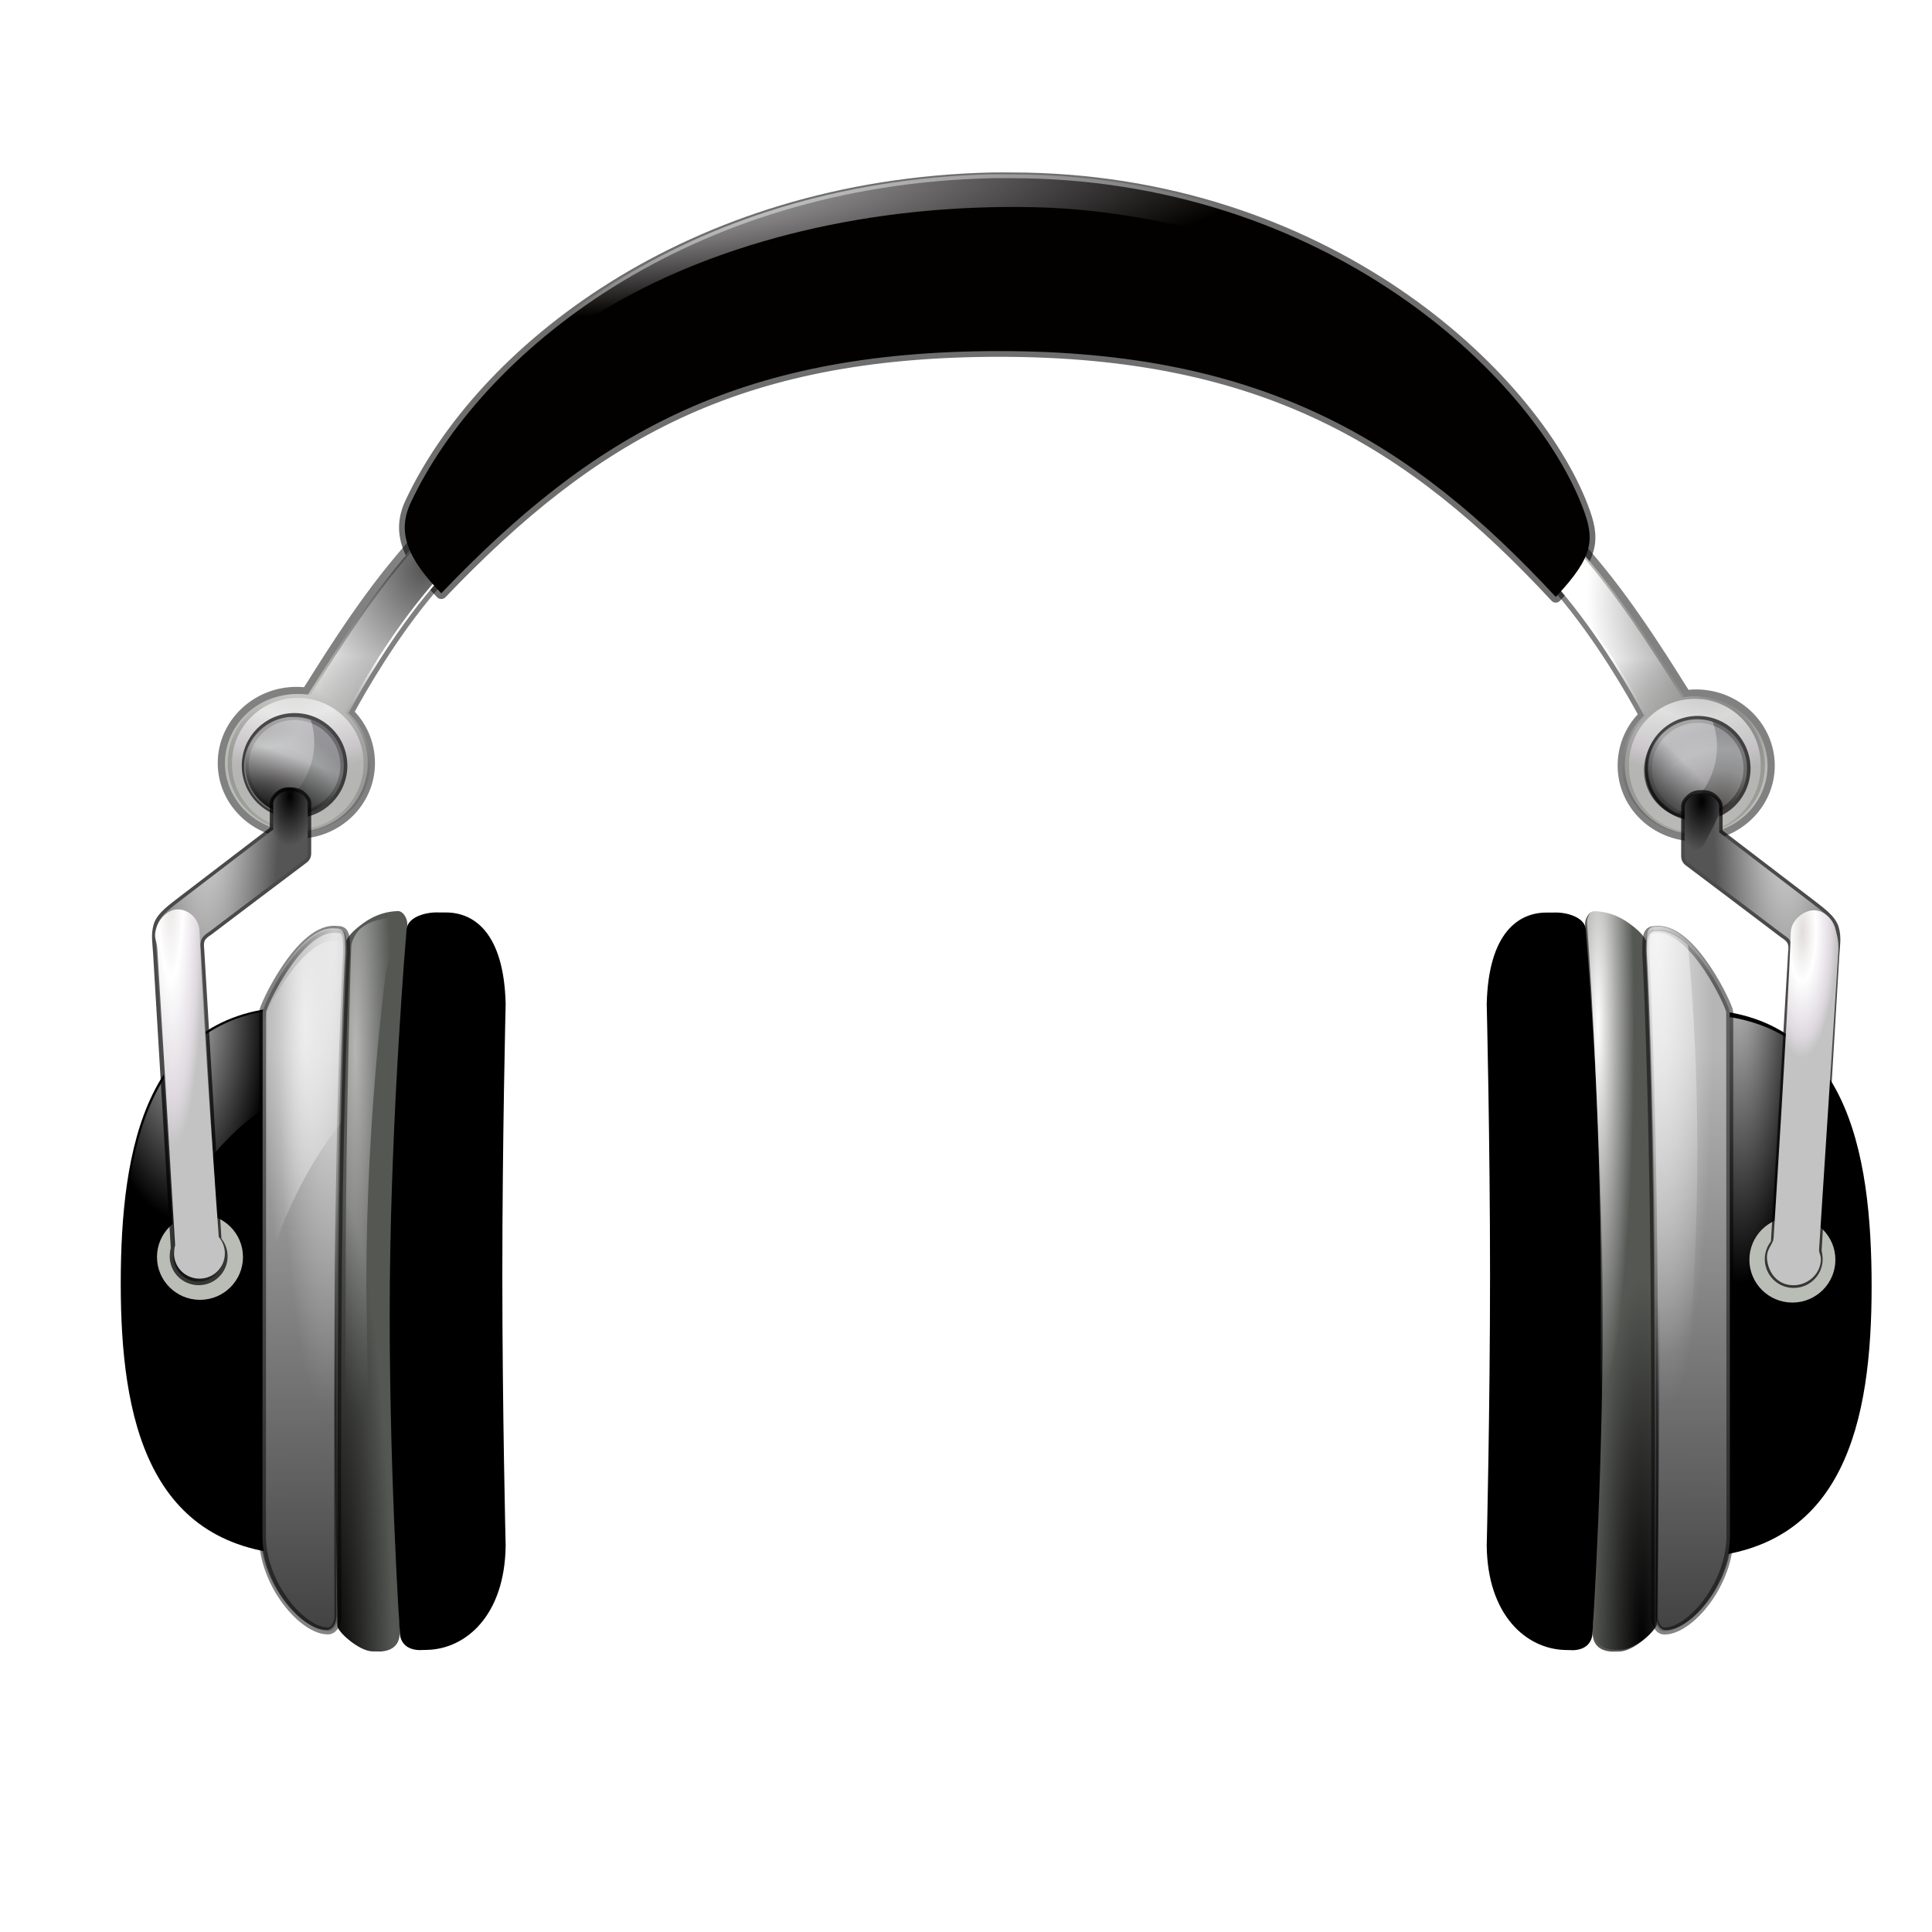 <?xml version="1.0" encoding="UTF-8" standalone="no"?>
<!-- Created with Inkscape (http://www.inkscape.org/) -->

<svg
   xmlns:dc="http://purl.org/dc/elements/1.1/"
   xmlns:cc="http://creativecommons.org/ns#"
   xmlns:rdf="http://www.w3.org/1999/02/22-rdf-syntax-ns#"
   xmlns:svg="http://www.w3.org/2000/svg"
   xmlns="http://www.w3.org/2000/svg"
   xmlns:xlink="http://www.w3.org/1999/xlink"
   xmlns:sodipodi="http://sodipodi.sourceforge.net/DTD/sodipodi-0.dtd"
   xmlns:inkscape="http://www.inkscape.org/namespaces/inkscape"
   width="128"
   height="128"
   id="svg1307"
   sodipodi:version="0.32"
   inkscape:version="0.48.1 r9760"
   version="1.0"
   sodipodi:docname="audio-headset.svgz"
   inkscape:output_extension="org.inkscape.output.svg.inkscape">
  <defs
     id="defs1309">
    <linearGradient
       inkscape:collect="always"
       id="linearGradient63013">
      <stop
         style="stop-color:#ffffff;stop-opacity:1;"
         offset="0"
         id="stop63015" />
      <stop
         style="stop-color:#ffffff;stop-opacity:0;"
         offset="1"
         id="stop63017" />
    </linearGradient>
    <linearGradient
       inkscape:collect="always"
       id="linearGradient58626">
      <stop
         style="stop-color:#ffffff;stop-opacity:1;"
         offset="0"
         id="stop58628" />
      <stop
         style="stop-color:#ffffff;stop-opacity:0;"
         offset="1"
         id="stop58630" />
    </linearGradient>
    <linearGradient
       inkscape:collect="always"
       id="linearGradient56867">
      <stop
         style="stop-color:#ffffff;stop-opacity:1;"
         offset="0"
         id="stop56869" />
      <stop
         style="stop-color:#ffffff;stop-opacity:0;"
         offset="1"
         id="stop56871" />
    </linearGradient>
    <linearGradient
       inkscape:collect="always"
       id="linearGradient55981">
      <stop
         style="stop-color:#000000;stop-opacity:1;"
         offset="0"
         id="stop55983" />
      <stop
         style="stop-color:#000000;stop-opacity:0;"
         offset="1"
         id="stop55985" />
    </linearGradient>
    <linearGradient
       inkscape:collect="always"
       id="linearGradient54215">
      <stop
         style="stop-color:#000000;stop-opacity:1;"
         offset="0"
         id="stop54217" />
      <stop
         style="stop-color:#000000;stop-opacity:0;"
         offset="1"
         id="stop54219" />
    </linearGradient>
    <linearGradient
       inkscape:collect="always"
       id="linearGradient53332">
      <stop
         style="stop-color:#ffffff;stop-opacity:1;"
         offset="0"
         id="stop53334" />
      <stop
         style="stop-color:#ffffff;stop-opacity:0;"
         offset="1"
         id="stop53336" />
    </linearGradient>
    <linearGradient
       inkscape:collect="always"
       id="linearGradient51576">
      <stop
         style="stop-color:#ffffff;stop-opacity:1;"
         offset="0"
         id="stop51578" />
      <stop
         style="stop-color:#ffffff;stop-opacity:0;"
         offset="1"
         id="stop51580" />
    </linearGradient>
    <linearGradient
       inkscape:collect="always"
       id="linearGradient49808">
      <stop
         style="stop-color:#000000;stop-opacity:1;"
         offset="0"
         id="stop49810" />
      <stop
         style="stop-color:#000000;stop-opacity:0;"
         offset="1"
         id="stop49812" />
    </linearGradient>
    <linearGradient
       inkscape:collect="always"
       id="linearGradient48890">
      <stop
         style="stop-color:#ffffff;stop-opacity:1;"
         offset="0"
         id="stop48892" />
      <stop
         style="stop-color:#ffffff;stop-opacity:0;"
         offset="1"
         id="stop48894" />
    </linearGradient>
    <linearGradient
       inkscape:collect="always"
       id="linearGradient41702">
      <stop
         style="stop-color:#000000;stop-opacity:1;"
         offset="0"
         id="stop41704" />
      <stop
         style="stop-color:#000000;stop-opacity:0;"
         offset="1"
         id="stop41706" />
    </linearGradient>
    <linearGradient
       inkscape:collect="always"
       id="linearGradient39063">
      <stop
         style="stop-color:#000000;stop-opacity:1;"
         offset="0"
         id="stop39065" />
      <stop
         style="stop-color:#000000;stop-opacity:0;"
         offset="1"
         id="stop39067" />
    </linearGradient>
    <linearGradient
       inkscape:collect="always"
       id="linearGradient23203">
      <stop
         style="stop-color:#000000;stop-opacity:1;"
         offset="0"
         id="stop23205" />
      <stop
         style="stop-color:#000000;stop-opacity:0;"
         offset="1"
         id="stop23207" />
    </linearGradient>
    <linearGradient
       inkscape:collect="always"
       id="linearGradient21434">
      <stop
         style="stop-color:#000000;stop-opacity:1;"
         offset="0"
         id="stop21436" />
      <stop
         style="stop-color:#000000;stop-opacity:0;"
         offset="1"
         id="stop21438" />
    </linearGradient>
    <linearGradient
       id="linearGradient12658">
      <stop
         style="stop-color:#ffffff;stop-opacity:1;"
         offset="0"
         id="stop12660" />
      <stop
         style="stop-color:#000000;stop-opacity:0;"
         offset="1"
         id="stop12662" />
    </linearGradient>
    <linearGradient
       inkscape:collect="always"
       id="linearGradient2890">
      <stop
         style="stop-color:#000000;stop-opacity:1;"
         offset="0"
         id="stop2892" />
      <stop
         style="stop-color:#000000;stop-opacity:0;"
         offset="1"
         id="stop2894" />
    </linearGradient>
    <linearGradient
       inkscape:collect="always"
       id="linearGradient2878">
      <stop
         style="stop-color:#ffffff;stop-opacity:1;"
         offset="0"
         id="stop2880" />
      <stop
         style="stop-color:#ffffff;stop-opacity:0;"
         offset="1"
         id="stop2882" />
    </linearGradient>
    <linearGradient
       inkscape:collect="always"
       id="linearGradient2854">
      <stop
         style="stop-color:#ffffff;stop-opacity:1;"
         offset="0"
         id="stop2856" />
      <stop
         style="stop-color:#ffffff;stop-opacity:0;"
         offset="1"
         id="stop2858" />
    </linearGradient>
    <linearGradient
       id="linearGradient2803">
      <stop
         style="stop-color:#e2dcdc;stop-opacity:1;"
         offset="0"
         id="stop2809" />
      <stop
         id="stop2811"
         offset="0.391"
         style="stop-color:#ffffff;stop-opacity:1;" />
      <stop
         id="stop2813"
         offset="0.827"
         style="stop-color:#dfd9df;stop-opacity:1;" />
      <stop
         id="stop2815"
         offset="1"
         style="stop-color:#c3c3c3;stop-opacity:1;" />
    </linearGradient>
    <linearGradient
       id="linearGradient2334">
      <stop
         id="stop2346"
         offset="0"
         style="stop-color:#dfe1e1;stop-opacity:1;" />
      <stop
         style="stop-color:#554141;stop-opacity:1;"
         offset="0"
         id="stop20557" />
      <stop
         id="stop2342"
         offset="0.5"
         style="stop-color:#e2dcdc;stop-opacity:1;" />
      <stop
         style="stop-color:#ffffff;stop-opacity:1;"
         offset="0.782"
         id="stop2348" />
      <stop
         style="stop-color:#dfd9df;stop-opacity:1;"
         offset="1"
         id="stop2344" />
    </linearGradient>
    <linearGradient
       id="linearGradient2270">
      <stop
         style="stop-color:#000000;stop-opacity:1;"
         offset="0"
         id="stop2272" />
      <stop
         id="stop2286"
         offset="0.119"
         style="stop-color:#141414;stop-opacity:1;" />
      <stop
         id="stop2282"
         offset="0.176"
         style="stop-color:#282828;stop-opacity:1;" />
      <stop
         style="stop-color:#363636;stop-opacity:1;"
         offset="0.509"
         id="stop2284" />
      <stop
         style="stop-color:#303030;stop-opacity:1;"
         offset="0.843"
         id="stop2280" />
      <stop
         id="stop2288"
         offset="0.881"
         style="stop-color:#141414;stop-opacity:1;" />
      <stop
         style="stop-color:#000000;stop-opacity:1;"
         offset="1"
         id="stop2274" />
    </linearGradient>
    <linearGradient
       inkscape:collect="always"
       xlink:href="#linearGradient12658"
       id="linearGradient4511"
       gradientUnits="userSpaceOnUse"
       gradientTransform="translate(0.177,-7.214001e-8)"
       x1="16.596"
       y1="32.796"
       x2="16.256"
       y2="46.164" />
    <radialGradient
       inkscape:collect="always"
       xlink:href="#linearGradient2890"
       id="radialGradient4513"
       gradientUnits="userSpaceOnUse"
       gradientTransform="matrix(1,0,0,1.24,0,-7.868)"
       cx="25.353"
       cy="28.091"
       fx="25.353"
       fy="28.091"
       r="9.641" />
    <radialGradient
       inkscape:collect="always"
       xlink:href="#linearGradient2803"
       id="radialGradient4515"
       gradientUnits="userSpaceOnUse"
       gradientTransform="matrix(-0.009,1.394,-2.179,-0.015,90.685,15.712)"
       cx="14.51"
       cy="35.005"
       fx="14.51"
       fy="35.005"
       r="2.873" />
    <radialGradient
       inkscape:collect="always"
       xlink:href="#linearGradient2334"
       id="radialGradient4517"
       gradientUnits="userSpaceOnUse"
       gradientTransform="matrix(1.667,0,0,1.507,-15.011,-18.679)"
       cx="22.408"
       cy="37.07"
       fx="22.408"
       fy="37.07"
       r="3.092" />
    <radialGradient
       inkscape:collect="always"
       xlink:href="#linearGradient2803"
       id="radialGradient4519"
       gradientUnits="userSpaceOnUse"
       gradientTransform="matrix(2.916,0.029,-0.013,1.258,-25.008,-10.756)"
       cx="13.379"
       cy="38.201"
       fx="13.379"
       fy="38.201"
       r="3.045" />
    <radialGradient
       inkscape:collect="always"
       xlink:href="#linearGradient21434"
       id="radialGradient4521"
       gradientUnits="userSpaceOnUse"
       gradientTransform="translate(-24.341,-0.719)"
       cx="23.745"
       cy="34.789"
       fx="23.745"
       fy="34.789"
       r="3.092" />
    <linearGradient
       inkscape:collect="always"
       xlink:href="#linearGradient23203"
       id="linearGradient4523"
       gradientUnits="userSpaceOnUse"
       x1="23.745"
       y1="38.749"
       x2="25.187"
       y2="34.789" />
    <radialGradient
       inkscape:collect="always"
       xlink:href="#linearGradient41702"
       id="radialGradient4529"
       gradientUnits="userSpaceOnUse"
       gradientTransform="matrix(1,-0.014,0.073,5.34,-4.8,-268.547)"
       cx="9.324"
       cy="65.468"
       fx="9.324"
       fy="65.468"
       r="5.114" />
    <radialGradient
       inkscape:collect="always"
       xlink:href="#linearGradient2854"
       id="radialGradient4531"
       gradientUnits="userSpaceOnUse"
       gradientTransform="matrix(-1,0,0,-5.684,23.398,332.168)"
       cx="12.699"
       cy="51.896"
       fx="12.699"
       fy="51.896"
       r="5.114" />
    <radialGradient
       inkscape:collect="always"
       xlink:href="#linearGradient2803"
       id="radialGradient4541"
       gradientUnits="userSpaceOnUse"
       gradientTransform="matrix(-0.009,1.394,-2.179,-0.015,90.685,15.712)"
       cx="14.51"
       cy="35.005"
       fx="14.51"
       fy="35.005"
       r="2.873" />
    <radialGradient
       inkscape:collect="always"
       xlink:href="#linearGradient2334"
       id="radialGradient4543"
       gradientUnits="userSpaceOnUse"
       gradientTransform="matrix(1.667,0,0,1.507,-15.011,-18.679)"
       cx="22.408"
       cy="37.07"
       fx="22.408"
       fy="37.07"
       r="3.092" />
    <linearGradient
       inkscape:collect="always"
       xlink:href="#linearGradient23203"
       id="linearGradient4549"
       gradientUnits="userSpaceOnUse"
       x1="26.837"
       y1="37.881"
       x2="23.745"
       y2="34.789" />
    <radialGradient
       inkscape:collect="always"
       xlink:href="#linearGradient41702"
       id="radialGradient4555"
       gradientUnits="userSpaceOnUse"
       gradientTransform="matrix(1,-0.014,0.073,5.34,-4.8,-268.547)"
       cx="9.324"
       cy="65.468"
       fx="9.324"
       fy="65.468"
       r="5.114" />
    <radialGradient
       inkscape:collect="always"
       xlink:href="#linearGradient2854"
       id="radialGradient4557"
       gradientUnits="userSpaceOnUse"
       gradientTransform="matrix(-1,0,0,-5.684,23.398,332.168)"
       cx="12.699"
       cy="51.896"
       fx="12.699"
       fy="51.896"
       r="5.114" />
    <radialGradient
       inkscape:collect="always"
       xlink:href="#linearGradient63013"
       id="radialGradient3158"
       gradientUnits="userSpaceOnUse"
       gradientTransform="matrix(0.008,0.257,-1.611,0.05,-0.005,6.696)"
       cx="26.146"
       cy="-17.768"
       fx="26.146"
       fy="-17.768"
       r="34.542" />
    <radialGradient
       inkscape:collect="always"
       xlink:href="#linearGradient55981"
       id="radialGradient3161"
       gradientUnits="userSpaceOnUse"
       gradientTransform="matrix(1.591,-1.6329514e-6,1.4535782e-5,13.709,-8.518,-964.615)"
       cx="19.282"
       cy="78.557"
       fx="19.282"
       fy="78.557"
       r="2.447" />
    <radialGradient
       inkscape:collect="always"
       xlink:href="#linearGradient54215"
       id="radialGradient3164"
       gradientUnits="userSpaceOnUse"
       gradientTransform="matrix(1.338,-1.0974995e-5,8.2874952e-5,10.024,-34.851,-675.84)"
       cx="107.352"
       cy="78.328"
       fx="107.352"
       fy="78.328"
       r="2.447" />
    <radialGradient
       inkscape:collect="always"
       xlink:href="#linearGradient53332"
       id="radialGradient3167"
       gradientUnits="userSpaceOnUse"
       gradientTransform="matrix(0.986,0,0,10.024,21.094,-665.817)"
       cx="85.977"
       cy="73.204"
       fx="85.977"
       fy="73.204"
       r="2.447" />
    <radialGradient
       inkscape:collect="always"
       xlink:href="#linearGradient51576"
       id="radialGradient3170"
       gradientUnits="userSpaceOnUse"
       gradientTransform="matrix(0.986,0,0,10.024,3.16,-673.528)"
       cx="20.668"
       cy="74.121"
       fx="20.668"
       fy="74.121"
       r="2.447" />
    <radialGradient
       inkscape:collect="always"
       xlink:href="#linearGradient49808"
       id="radialGradient3173"
       gradientUnits="userSpaceOnUse"
       gradientTransform="matrix(-1.126,0,0,1.91,131.179,-31.187)"
       cx="16.37"
       cy="44.139"
       fx="16.37"
       fy="44.139"
       r="1.751" />
    <radialGradient
       inkscape:collect="always"
       xlink:href="#linearGradient49808"
       id="radialGradient3176"
       gradientUnits="userSpaceOnUse"
       gradientTransform="matrix(0.986,0,0,1.91,3.072,-31.587)"
       cx="16.37"
       cy="44.139"
       fx="16.37"
       fy="44.139"
       r="1.751" />
    <radialGradient
       inkscape:collect="always"
       xlink:href="#linearGradient2878"
       id="radialGradient3179"
       gradientUnits="userSpaceOnUse"
       gradientTransform="matrix(2.912,-0.022,-0.084,-10.992,77.882,870.906)"
       cx="12.865"
       cy="73.83"
       fx="12.865"
       fy="73.83"
       r="2.829" />
    <radialGradient
       inkscape:collect="always"
       xlink:href="#linearGradient48890"
       id="radialGradient3182"
       gradientUnits="userSpaceOnUse"
       gradientTransform="matrix(-0.986,-1.2115169e-8,9.1037317e-8,-7.347,58.563,514.278)"
       cx="38.922"
       cy="60.766"
       fx="38.922"
       fy="60.766"
       r="2.828" />
    <radialGradient
       inkscape:collect="always"
       xlink:href="#linearGradient2803"
       id="radialGradient3185"
       gradientUnits="userSpaceOnUse"
       gradientTransform="matrix(0.985,0.007,0.026,-3.558,110.626,286.111)"
       cx="7.258"
       cy="63.071"
       fx="7.258"
       fy="63.071"
       r="2.349" />
    <radialGradient
       inkscape:collect="always"
       xlink:href="#linearGradient2878"
       id="radialGradient3194"
       gradientUnits="userSpaceOnUse"
       gradientTransform="matrix(1.311,-0.022,-0.187,-10.991,106.028,870.509)"
       cx="13.352"
       cy="73.529"
       fx="13.352"
       fy="73.529"
       r="2.829" />
    <linearGradient
       inkscape:collect="always"
       xlink:href="#linearGradient39063"
       id="linearGradient3197"
       gradientUnits="userSpaceOnUse"
       gradientTransform="matrix(-0.986,0,0,0.982,149.2,12.242)"
       x1="37.079"
       y1="99.368"
       x2="36.784"
       y2="58.493" />
    <radialGradient
       inkscape:collect="always"
       xlink:href="#linearGradient2803"
       id="radialGradient3202"
       gradientUnits="userSpaceOnUse"
       gradientTransform="matrix(2.873,-0.017,-0.016,-2.665,70.596,152.677)"
       cx="13.775"
       cy="40.041"
       fx="13.775"
       fy="40.041"
       r="3.045" />
    <radialGradient
       inkscape:collect="always"
       xlink:href="#linearGradient21434"
       id="radialGradient3204"
       gradientUnits="userSpaceOnUse"
       gradientTransform="matrix(0.705,0.686,0.689,-0.702,55.298,51.652)"
       cx="23.745"
       cy="34.789"
       fx="23.745"
       fy="34.789"
       r="3.092" />
    <radialGradient
       inkscape:collect="always"
       xlink:href="#linearGradient2890"
       id="radialGradient3210"
       gradientUnits="userSpaceOnUse"
       gradientTransform="matrix(-0.986,0,0,1.217,128.928,3.611)"
       cx="14.478"
       cy="29.503"
       fx="14.478"
       fy="29.503"
       r="9.641" />
    <linearGradient
       inkscape:collect="always"
       xlink:href="#linearGradient12658"
       id="linearGradient3213"
       gradientUnits="userSpaceOnUse"
       gradientTransform="matrix(-0.986,0,0,0.982,128.753,11.334)"
       x1="16.596"
       y1="32.796"
       x2="16.256"
       y2="46.164" />
    <radialGradient
       inkscape:collect="always"
       xlink:href="#linearGradient58626"
       id="radialGradient3219"
       gradientUnits="userSpaceOnUse"
       gradientTransform="matrix(-1.151,0.011,-0.049,-5.134,252.631,465.556)"
       cx="116.154"
       cy="78.579"
       fx="116.154"
       fy="78.579"
       r="4.219" />
    <radialGradient
       inkscape:collect="always"
       xlink:href="#linearGradient2803"
       id="radialGradient3222"
       gradientUnits="userSpaceOnUse"
       gradientTransform="matrix(-0.985,0.013,-0.1,-7.843,26.006,561.243)"
       cx="8.46"
       cy="64.232"
       fx="8.46"
       fy="64.232"
       r="2.349" />
    <radialGradient
       inkscape:collect="always"
       xlink:href="#linearGradient2878"
       id="radialGradient3231"
       gradientUnits="userSpaceOnUse"
       gradientTransform="matrix(-1.311,-0.022,0.187,-10.991,25.928,870.631)"
       cx="13.352"
       cy="73.529"
       fx="13.352"
       fy="73.529"
       r="2.829" />
    <linearGradient
       inkscape:collect="always"
       xlink:href="#linearGradient39063"
       id="linearGradient3234"
       gradientUnits="userSpaceOnUse"
       gradientTransform="matrix(0.986,0,0,0.982,-17.2,12.234)"
       x1="37.079"
       y1="99.368"
       x2="36.784"
       y2="58.493" />
    <radialGradient
       inkscape:collect="always"
       xlink:href="#linearGradient56867"
       id="radialGradient3252"
       gradientUnits="userSpaceOnUse"
       gradientTransform="matrix(-0.985,0.017,-0.04,-2.313,52.641,209.891)"
       cx="38.785"
       cy="62.149"
       fx="38.785"
       fy="62.149"
       r="6.094" />
    <filter
       inkscape:collect="always"
       id="filter4037">
      <feGaussianBlur
         inkscape:collect="always"
         stdDeviation="0.141"
         id="feGaussianBlur4039" />
    </filter>
    <filter
       inkscape:collect="always"
       id="filter4041">
      <feGaussianBlur
         inkscape:collect="always"
         stdDeviation="0.108"
         id="feGaussianBlur4043" />
    </filter>
  </defs>
  <sodipodi:namedview
     id="base"
     pagecolor="#ffffff"
     bordercolor="#666666"
     borderopacity="1.0"
     inkscape:pageopacity="0.0"
     inkscape:pageshadow="2"
     inkscape:zoom="2.8284271"
     inkscape:cx="16.756368"
     inkscape:cy="58.322935"
     inkscape:current-layer="layer1"
     showgrid="false"
     inkscape:document-units="px"
     inkscape:grid-bbox="true"
     showguides="true"
     inkscape:guide-bbox="true"
     inkscape:window-width="942"
     inkscape:window-height="696"
     inkscape:window-x="0"
     inkscape:window-y="0"
     inkscape:window-maximized="0" />
  <g
     id="layer1"
     inkscape:label="Layer 1"
     inkscape:groupmode="layer">
    <path
       inkscape:connector-curvature="0"
       style="fill:#000000;fill-opacity:1;fill-rule:nonzero;stroke:none"
       d="M 19.952,66.689 C 9.634,66.624 8,76.139 8,85.046 c 0,8.879 1.765,17.671 11.884,17.98 -0.004,-0.056 0,-0.115 0,-0.172 l 0,-35.41 c 0,-0.264 0.052,-0.521 0.138,-0.755 -0.026,0.008 -0.043,-0.008 -0.069,0 z"
       id="path8165"
       inkscape:r_cx="true"
       inkscape:r_cy="true"
       sodipodi:nodetypes="cscccsc" />
    <path
       inkscape:connector-curvature="0"
       style="fill:#555753;fill-opacity:1;fill-rule:nonzero;stroke:none"
       d="m 23.7,61.447 c 0.383,-0.301 1.244,-1.039 2.652,-1.086 0.355,-0.012 0.634,0.481 0.634,0.835 0,0 -0.928,12.484 -0.928,24.232 0,11.748 0.429,22.604 0.429,22.604 0,0.354 0.019,1.3 -1.268,1.385 l -0.545,-0.009 c -0.94,-0.039 -2.317,-1.333 -2.317,-1.687 0,0 -0.195,-10.468 -0.195,-22.216 0,-11.748 0.74,-22.992 0.74,-22.992 0,-0.354 0.532,-0.857 0.797,-1.066 z"
       id="rect1971"
       sodipodi:nodetypes="cscsccccscs"
       inkscape:r_cx="true"
       inkscape:r_cy="true" />
    <path
       inkscape:connector-curvature="0"
       inkscape:r_cy="true"
       inkscape:r_cx="true"
       sodipodi:nodetypes="cccsccccscc"
       id="path3731"
       d="m 29.097,60.454 0.457,0 c 1.788,0 3.837,1.273 3.947,6.072 0,0 -0.22,8.968 -0.22,17.936 0,8.968 0.22,17.936 0.22,17.936 -0.055,4.634 -2.631,6.824 -5.154,6.91 l -0.588,0.015 c -1.084,-0.047 -1.269,-0.81 -1.269,-1.164 0,0 -0.771,-11.63 -0.661,-23.259 0.11,-11.63 1.102,-23.259 1.102,-23.259 0,-0.848 1.223,-1.235 2.166,-1.188 z"
       style="fill:#000000;fill-opacity:1;fill-rule:nonzero;stroke:none" />
    <path
       inkscape:connector-curvature="0"
       style="opacity:0.796;fill:url(#radialGradient3252);fill-opacity:1;fill-rule:nonzero;stroke:none"
       d="M 19.703,66.8 C 9.705,66.957 8.123,76.372 8.123,85.175 c 0,3.101 0.244,6.174 0.955,8.896 -0.068,-0.779 -0.092,-1.56 -0.092,-2.362 0,-9.197 4.64,-16.981 11.025,-19.663 l 0,-4.479 c -1e-6,-0.264 0.037,-0.533 0.123,-0.767 -0.003,-1.34e-4 -0.028,4.14e-4 -0.031,0 -0.003,-1.2e-4 -0.028,-3.58e-4 -0.031,0 -0.121,-7.52e-4 -0.251,-0.002 -0.37,0 z"
       id="path55989"
       inkscape:r_cx="true"
       inkscape:r_cy="true" />
    <path
       inkscape:connector-curvature="0"
       inkscape:r_cy="true"
       inkscape:r_cx="true"
       style="fill:#b5b5b5;fill-opacity:1;fill-rule:nonzero;stroke:#000000;stroke-width:0.464;stroke-linecap:round;stroke-linejoin:round;stroke-miterlimit:4;stroke-opacity:0.483;stroke-dasharray:none"
       d="m 22.152,61.569 0.239,0.013 c 0.565,-0.003 0.572,0.485 0.572,1.552 0,0 -0.309,5.158 -0.485,16.209 -0.176,11.05 -0.086,27.727 -0.086,27.727 0,0.548 -0.297,0.972 -0.638,0.981 -1.684,0.044 -4.388,-3.079 -4.368,-6.343 l 0.016,-34.678 c 0,-0.354 2.373,-5.501 4.749,-5.462 z"
       id="rect3735"
       sodipodi:nodetypes="cccscsccc" />
    <path
       inkscape:connector-curvature="0"
       inkscape:r_cy="true"
       inkscape:r_cx="true"
       sodipodi:nodetypes="cscscssc"
       id="path61265"
       d="m 65.765,11.804 c -20.291,0.454 -33.931,11.639 -38.554,21.504 -0.915,1.951 -0.229,3.674 2.025,5.998 9.976,-10.418 19.487,-16.046 36.98,-16.046 17.493,0 27.302,5.984 36.857,16.286 2.586,-2.732 2.574,-3.862 1.77,-5.959 -3.321,-8.665 -17.012,-21.782 -37.865,-21.782 -0.407,0 -0.808,-0.009 -1.212,0 z"
       style="fill:none;stroke:#000000;stroke-width:0.759;stroke-linecap:round;stroke-linejoin:round;stroke-miterlimit:4;stroke-opacity:0.568;stroke-dasharray:none" />
    <g
       id="g44343"
       transform="matrix(0.986,0,0,0.982,3.072,11.153)"
       inkscape:r_cx="true"
       inkscape:r_cy="true">
      <path
         inkscape:connector-curvature="0"
         sodipodi:nodetypes="cssssssscsssssscscsssssssssssssccssssc"
         id="path17051"
         d="m 29.25,20.844 c -0.007,0.002 -0.024,0.029 -0.031,0.031 -0.015,0.004 -0.048,-0.005 -0.062,0 -0.014,0.005 -0.049,0.025 -0.062,0.031 -0.013,0.006 -0.05,0.024 -0.062,0.031 C 29.025,20.941 29.006,20.965 29,20.969 28.988,20.977 28.949,20.991 28.938,21 c -0.005,0.004 -0.026,0.027 -0.031,0.031 -0.021,0.019 -0.044,0.041 -0.062,0.062 0,0 -3.24,3.084 -6,6.625 -2.76,3.541 -5.234,7.83 -5.305,7.812 -0.124,-0.03 -0.437,-0.062 -0.727,-0.062 -2.652,0 -4.812,2.096 -4.812,4.656 0,2.56 2.161,4.625 4.812,4.625 2.652,0 4.781,-2.065 4.781,-4.625 0,-1.32 -0.551,-2.53 -1.469,-3.375 0.228,-0.436 2.131,-4.024 4.719,-7.344 2.76,-3.541 6.312,-6.781 6.312,-6.781 0.004,-0.006 -0.004,-0.026 0,-0.031 0.004,-0.006 0.028,-0.025 0.031,-0.031 0.014,-0.024 0.021,-0.069 0.031,-0.094 0.002,-0.006 0.029,-0.025 0.031,-0.031 0.004,-0.013 -0.003,-0.049 0,-0.062 0.006,-0.033 0.03,-0.091 0.031,-0.125 -3.6e-5,-0.014 8.63e-4,-0.049 0,-0.062 -0.001,-0.014 -0.029,-0.048 -0.031,-0.062 -0.003,-0.014 0.003,-0.048 0,-0.062 C 31.246,22.048 31.223,22.014 31.219,22 31.197,21.936 31.162,21.844 31.125,21.781 31.108,21.754 31.083,21.714 31.062,21.688 c -0.063,-0.08 -0.163,-0.18 -0.25,-0.25 -0.03,-0.023 -0.061,-0.041 -0.094,-0.062 l -0.438,-0.312 c -0.073,-0.048 -0.174,-0.091 -0.25,-0.125 -0.17,-0.072 -0.367,-0.091 -0.531,-0.094 -0.033,6.1e-5 -0.093,-0.003 -0.125,0 -0.024,0.003 -0.071,-0.004 -0.094,0 -0.007,0.002 -0.024,-0.002 -0.031,0 z"
         style="opacity:0.493;fill:none;stroke:#000000;stroke-width:0.972;stroke-linecap:round;stroke-linejoin:round;stroke-miterlimit:4;stroke-opacity:1;stroke-dasharray:none"
         inkscape:r_cx="true"
         inkscape:r_cy="true" />
      <path
         inkscape:connector-curvature="0"
         sodipodi:nodetypes="cssssssscsssssscscsssssssssssssccssssc"
         id="rect8188"
         d="m 29.25,20.844 c -0.007,0.002 -0.024,0.029 -0.031,0.031 -0.015,0.004 -0.048,-0.005 -0.062,0 -0.014,0.005 -0.049,0.025 -0.062,0.031 -0.013,0.006 -0.05,0.024 -0.062,0.031 C 29.025,20.941 29.006,20.965 29,20.969 28.988,20.977 28.949,20.991 28.938,21 c -0.005,0.004 -0.026,0.027 -0.031,0.031 -0.021,0.019 -0.044,0.041 -0.062,0.062 0,0 -3.24,3.084 -6,6.625 -2.76,3.541 -5.234,7.83 -5.305,7.812 -0.124,-0.03 -0.437,-0.062 -0.727,-0.062 -2.652,0 -4.812,2.096 -4.812,4.656 0,2.56 2.161,4.625 4.812,4.625 2.652,0 4.781,-2.065 4.781,-4.625 0,-1.32 -0.551,-2.53 -1.469,-3.375 0.228,-0.436 2.131,-4.024 4.719,-7.344 2.76,-3.541 6.312,-6.781 6.312,-6.781 0.004,-0.006 -0.004,-0.026 0,-0.031 0.004,-0.006 0.028,-0.025 0.031,-0.031 0.014,-0.024 0.021,-0.069 0.031,-0.094 0.002,-0.006 0.029,-0.025 0.031,-0.031 0.004,-0.013 -0.003,-0.049 0,-0.062 0.006,-0.033 0.03,-0.091 0.031,-0.125 -3.6e-5,-0.014 8.63e-4,-0.049 0,-0.062 -0.001,-0.014 -0.029,-0.048 -0.031,-0.062 -0.003,-0.014 0.003,-0.048 0,-0.062 C 31.246,22.048 31.223,22.014 31.219,22 31.197,21.936 31.162,21.844 31.125,21.781 31.108,21.754 31.083,21.714 31.062,21.688 c -0.063,-0.08 -0.163,-0.18 -0.25,-0.25 -0.03,-0.023 -0.061,-0.041 -0.094,-0.062 l -0.438,-0.312 c -0.073,-0.048 -0.174,-0.091 -0.25,-0.125 -0.17,-0.072 -0.367,-0.091 -0.531,-0.094 -0.033,6.1e-5 -0.093,-0.003 -0.125,0 -0.024,0.003 -0.071,-0.004 -0.094,0 -0.007,0.002 -0.024,-0.002 -0.031,0 z"
         style="fill:#babdb6;fill-opacity:1;fill-rule:nonzero;stroke:none"
         inkscape:r_cx="true"
         inkscape:r_cy="true" />
      <path
         inkscape:connector-curvature="0"
         inkscape:r_cy="true"
         inkscape:r_cx="true"
         sodipodi:nodetypes="cssssssscsssssscscsssssssssssssccssssc"
         id="path12666"
         d="m 29.427,20.844 c -0.007,0.002 -0.024,0.029 -0.031,0.031 -0.015,0.004 -0.048,-0.005 -0.062,0 -0.014,0.005 -0.049,0.025 -0.062,0.031 -0.013,0.006 -0.05,0.024 -0.062,0.031 -0.006,0.004 -0.025,0.028 -0.031,0.031 -0.012,0.008 -0.051,0.023 -0.062,0.031 -0.005,0.004 -0.026,0.027 -0.031,0.031 -0.021,0.019 -0.044,0.041 -0.062,0.062 0,0 -3.24,3.084 -6,6.625 -2.76,3.541 -5.234,7.83 -5.305,7.812 -0.124,-0.03 -0.437,-0.062 -0.727,-0.062 -2.652,0 -4.812,2.096 -4.812,4.656 0,2.56 2.161,4.625 4.812,4.625 2.652,0 4.781,-2.065 4.781,-4.625 0,-1.32 -0.551,-2.53 -1.469,-3.375 0.228,-0.436 2.131,-4.024 4.719,-7.344 2.76,-3.541 6.312,-6.781 6.312,-6.781 0.004,-0.006 -0.004,-0.026 0,-0.031 0.004,-0.006 0.028,-0.025 0.031,-0.031 0.014,-0.024 0.021,-0.069 0.031,-0.094 0.002,-0.006 0.029,-0.025 0.031,-0.031 0.004,-0.013 -0.003,-0.049 0,-0.062 0.006,-0.033 0.03,-0.091 0.031,-0.125 -3.6e-5,-0.014 8.63e-4,-0.049 0,-0.062 -0.001,-0.014 -0.029,-0.048 -0.031,-0.062 -0.003,-0.014 0.003,-0.048 0,-0.062 -0.004,-0.014 -0.027,-0.048 -0.031,-0.062 -0.022,-0.064 -0.057,-0.156 -0.094,-0.219 -0.017,-0.028 -0.042,-0.067 -0.062,-0.094 -0.063,-0.08 -0.163,-0.18 -0.25,-0.25 -0.03,-0.023 -0.061,-0.041 -0.094,-0.062 l -0.438,-0.312 c -0.073,-0.048 -0.174,-0.091 -0.25,-0.125 -0.17,-0.072 -0.367,-0.091 -0.531,-0.094 -0.033,6.1e-5 -0.093,-0.003 -0.125,0 -0.024,0.003 -0.071,-0.004 -0.094,0 -0.007,0.002 -0.024,-0.002 -0.031,0 z"
         style="fill:url(#linearGradient4511);fill-opacity:1;fill-rule:nonzero;stroke:none" />
      <path
         inkscape:connector-curvature="0"
         style="opacity:0.67;fill:url(#radialGradient4513);fill-opacity:1;fill-rule:nonzero;stroke:none"
         d="m 29.25,20.844 c -0.007,0.002 -0.024,0.029 -0.031,0.031 -0.015,0.004 -0.048,-0.005 -0.062,0 -0.014,0.005 -0.049,0.025 -0.062,0.031 -0.013,0.006 -0.05,0.024 -0.062,0.031 C 29.025,20.941 29.006,20.965 29,20.969 28.988,20.977 28.949,20.991 28.938,21 c -0.005,0.004 -0.026,0.027 -0.031,0.031 -0.021,0.019 -0.044,0.041 -0.062,0.062 0,0 -3.24,3.084 -6,6.625 -2.76,3.541 -5.234,7.83 -5.305,7.812 -0.124,-0.03 -0.437,-0.062 -0.727,-0.062 -2.652,0 -4.812,2.096 -4.812,4.656 0,2.56 2.161,4.625 4.812,4.625 2.652,0 4.781,-2.065 4.781,-4.625 0,-1.32 -0.551,-2.53 -1.469,-3.375 0.228,-0.436 2.131,-4.024 4.719,-7.344 2.76,-3.541 6.312,-6.781 6.312,-6.781 0.004,-0.006 -0.004,-0.026 0,-0.031 0.004,-0.006 0.028,-0.025 0.031,-0.031 0.014,-0.024 0.021,-0.069 0.031,-0.094 0.002,-0.006 0.029,-0.025 0.031,-0.031 0.004,-0.013 -0.003,-0.049 0,-0.062 0.006,-0.033 0.03,-0.091 0.031,-0.125 -3.6e-5,-0.014 8.63e-4,-0.049 0,-0.062 -0.001,-0.014 -0.029,-0.048 -0.031,-0.062 -0.003,-0.014 0.003,-0.048 0,-0.062 C 31.246,22.048 31.223,22.014 31.219,22 31.197,21.936 31.162,21.844 31.125,21.781 31.108,21.754 31.083,21.714 31.062,21.688 c -0.063,-0.08 -0.163,-0.18 -0.25,-0.25 -0.03,-0.023 -0.061,-0.041 -0.094,-0.062 l -0.438,-0.312 c -0.073,-0.048 -0.174,-0.091 -0.25,-0.125 -0.17,-0.072 -0.367,-0.091 -0.531,-0.094 -0.033,6.1e-5 -0.093,-0.003 -0.125,0 -0.024,0.003 -0.071,-0.004 -0.094,0 -0.007,0.002 -0.024,-0.002 -0.031,0 z"
         id="path11783"
         sodipodi:nodetypes="cssssssscsssssscscsssssssssssssccssssc"
         inkscape:r_cx="true"
         inkscape:r_cy="true" />
      <path
         transform="matrix(1.54,0,0,1.54,-5.363,-19.966)"
         inkscape:r_cy="true"
         inkscape:r_cx="true"
         d="m 17.324,39.037 c 0,1.587 -1.286,2.873 -2.873,2.873 -1.587,0 -2.873,-1.286 -2.873,-2.873 0,-1.587 1.286,-2.873 2.873,-2.873 1.587,0 2.873,1.286 2.873,2.873 z"
         sodipodi:ry="2.8726213"
         sodipodi:rx="2.8726213"
         sodipodi:cy="39.037128"
         sodipodi:cx="14.451495"
         id="path16168"
         style="opacity:0.67;fill:url(#radialGradient4515);fill-opacity:1;fill-rule:nonzero;stroke:none"
         sodipodi:type="arc" />
      <path
         transform="matrix(1.071,0,0,1.071,-8.754,3.039)"
         inkscape:r_cy="true"
         inkscape:r_cx="true"
         d="m 26.837,34.789 c 0,1.708 -1.384,3.092 -3.092,3.092 -1.708,0 -3.092,-1.384 -3.092,-3.092 0,-1.708 1.384,-3.092 3.092,-3.092 1.708,0 3.092,1.384 3.092,3.092 z"
         sodipodi:ry="3.0923135"
         sodipodi:rx="3.0923135"
         sodipodi:cy="34.788834"
         sodipodi:cx="23.744551"
         id="path8195"
         style="opacity:0.674;fill:#2e3436;fill-opacity:1;fill-rule:nonzero;stroke:#000000;stroke-width:0.439;stroke-linecap:round;stroke-linejoin:round;stroke-miterlimit:4;stroke-opacity:1;stroke-dasharray:none"
         sodipodi:type="arc" />
      <path
         sodipodi:type="arc"
         style="opacity:0.397;fill:url(#radialGradient4517);fill-opacity:1;fill-rule:nonzero;stroke:none"
         id="path18799"
         sodipodi:cx="23.744551"
         sodipodi:cy="34.788834"
         sodipodi:rx="3.0923135"
         sodipodi:ry="3.0923135"
         d="m 26.837,34.789 c 0,1.708 -1.384,3.092 -3.092,3.092 -1.708,0 -3.092,-1.384 -3.092,-3.092 0,-1.708 1.384,-3.092 3.092,-3.092 1.708,0 3.092,1.384 3.092,3.092 z"
         inkscape:r_cx="true"
         inkscape:r_cy="true"
         transform="matrix(1.071,0,0,1.071,-8.754,3.039)" />
      <path
         inkscape:connector-curvature="0"
         inkscape:r_cy="true"
         inkscape:r_cx="true"
         id="path20559"
         d="m 16.19,37.031 c -1.63,0.207 -2.906,1.626 -2.906,3.312 0,1.297 0.757,2.425 1.844,2.969 0.014,0.007 0.048,-0.007 0.062,0 1.678,-0.848 2.812,-2.6 2.812,-4.594 0,-0.508 -0.079,-1.005 -0.219,-1.469 -0.004,-0.012 -0.028,-0.019 -0.031,-0.031 -0.355,-0.13 -0.756,-0.188 -1.156,-0.188 -0.143,0 -0.268,-0.018 -0.406,0 z"
         style="opacity:0.397;fill:url(#radialGradient4519);fill-opacity:1;fill-rule:nonzero;stroke:url(#radialGradient4521);stroke-width:1.372;stroke-linecap:round;stroke-linejoin:round;stroke-miterlimit:4;stroke-opacity:1;stroke-dasharray:none" />
      <path
         transform="matrix(1.071,0,0,1.071,-8.754,3.039)"
         inkscape:r_cy="true"
         inkscape:r_cx="true"
         d="m 26.837,34.789 c 0,1.708 -1.384,3.092 -3.092,3.092 -1.708,0 -3.092,-1.384 -3.092,-3.092 0,-1.708 1.384,-3.092 3.092,-3.092 1.708,0 3.092,1.384 3.092,3.092 z"
         sodipodi:ry="3.0923135"
         sodipodi:rx="3.0923135"
         sodipodi:cy="34.788834"
         sodipodi:cx="23.744551"
         id="path22328"
         style="opacity:0.954;fill:url(#linearGradient4523);fill-opacity:1;fill-rule:nonzero;stroke:none"
         sodipodi:type="arc" />
    </g>
    <path
       inkscape:connector-curvature="0"
       sodipodi:nodetypes="cscccsc"
       inkscape:r_cy="true"
       inkscape:r_cx="true"
       id="path44361"
       d="M 112.047,66.87 C 122.366,66.806 124,76.32 124,85.227 c 0,8.879 -1.765,17.671 -11.884,17.98 0.004,-0.056 0,-0.115 0,-0.172 l 0,-35.41 c 0,-0.264 -0.052,-0.521 -0.138,-0.755 0.026,0.008 0.043,-0.008 0.069,0 z"
       style="fill:#000000;fill-opacity:1;fill-rule:nonzero;stroke:none" />
    <path
       inkscape:connector-curvature="0"
       inkscape:r_cy="true"
       inkscape:r_cx="true"
       sodipodi:nodetypes="cscsccccscs"
       id="path44363"
       d="m 108.3,61.455 c -0.383,-0.301 -1.244,-1.039 -2.652,-1.086 -0.355,-0.012 -0.634,0.481 -0.634,0.835 0,0 0.928,12.484 0.928,24.232 0,11.748 -0.429,22.604 -0.429,22.604 0,0.354 -0.019,1.3 1.268,1.385 l 0.545,-0.009 c 0.94,-0.039 2.317,-1.333 2.317,-1.687 0,0 0.195,-10.468 0.195,-22.216 0,-11.748 -0.74,-22.992 -0.74,-22.992 0,-0.354 -0.532,-0.857 -0.797,-1.066 z"
       style="fill:#555753;fill-opacity:1;fill-rule:nonzero;stroke:none" />
    <path
       inkscape:connector-curvature="0"
       style="fill:#000000;fill-opacity:1;fill-rule:nonzero;stroke:none"
       d="m 102.903,60.461 -0.457,0 c -1.788,0 -3.837,1.273 -3.947,6.072 0,0 0.22,8.968 0.22,17.936 0,8.968 -0.22,17.936 -0.22,17.936 0.055,4.634 2.631,6.824 5.154,6.91 l 0.588,0.015 c 1.084,-0.047 1.269,-0.81 1.269,-1.164 0,0 0.771,-11.63 0.661,-23.259 -0.11,-11.63 -1.102,-23.259 -1.102,-23.259 0,-0.848 -1.223,-1.235 -2.166,-1.188 z"
       id="path44365"
       sodipodi:nodetypes="cccsccccscc"
       inkscape:r_cx="true"
       inkscape:r_cy="true" />
    <path
       inkscape:connector-curvature="0"
       sodipodi:nodetypes="cccscsccc"
       id="path37315"
       d="m 22.058,61.504 0.239,0.013 c 0.565,-0.003 0.572,0.485 0.572,1.552 0,0 -0.309,5.158 -0.485,16.209 -0.176,11.05 -0.086,27.727 -0.086,27.727 0,0.548 -0.297,0.972 -0.638,0.981 -1.684,0.044 -4.388,-3.079 -4.368,-6.343 l 0.016,-34.678 c 0,-0.354 2.373,-5.501 4.749,-5.462 z"
       style="opacity:0.663;fill:url(#linearGradient3234);fill-opacity:1;fill-rule:nonzero;stroke:none"
       inkscape:r_cx="true"
       inkscape:r_cy="true" />
    <path
       inkscape:connector-curvature="0"
       inkscape:r_cy="true"
       inkscape:r_cx="true"
       style="opacity:0.663;fill:url(#radialGradient3231);fill-opacity:1;fill-rule:nonzero;stroke:none"
       d="m 22.058,61.504 0.239,0.013 c 0.565,-0.003 0.572,0.485 0.572,1.552 0,0 -0.309,5.158 -0.485,16.209 -0.176,11.05 -0.086,27.727 -0.086,27.727 0,0.548 -0.297,0.972 -0.638,0.981 -1.684,0.044 -4.388,-3.079 -4.368,-6.343 l 0.016,-34.678 c 0,-0.354 2.373,-5.501 4.749,-5.462 z"
       id="path39944"
       sodipodi:nodetypes="cccscsccc" />
    <g
       id="g44354"
       transform="matrix(0.986,0,0,0.982,3.072,11.153)"
       inkscape:r_cx="true"
       inkscape:r_cy="true">
      <path
         transform="translate(-6.625,9.564)"
         inkscape:r_cy="true"
         inkscape:r_cx="true"
         d="m 19.836,63.886 c 0,1.596 -1.294,2.889 -2.889,2.889 -1.596,0 -2.889,-1.294 -2.889,-2.889 0,-1.596 1.294,-2.889 2.889,-2.889 1.596,0 2.889,1.294 2.889,2.889 z"
         sodipodi:ry="2.8894303"
         sodipodi:rx="2.8894303"
         sodipodi:cy="63.885883"
         sodipodi:cx="16.946117"
         id="path8174"
         style="fill:#babdb6;fill-opacity:1;fill-rule:nonzero;stroke:none"
         sodipodi:type="arc" />
      <path
         inkscape:connector-curvature="0"
         style="fill:none;stroke:#000000;stroke-width:0.472;stroke-linecap:round;stroke-linejoin:round;stroke-miterlimit:4;stroke-opacity:0.708;stroke-dasharray:none"
         d="m 16.396,42 c -0.438,7.92e-4 -0.744,0.106 -1.055,0.547 -0.055,0.078 -0.085,0.182 -0.094,0.281 0,0 7.9e-5,1.679 0,1.781 -0.14,0.109 -6.187,4.75 -6.187,4.75 -0.546,0.44 -1.431,1.022 -1.625,1.719 -0.177,0.637 -0.075,1.123 -0.031,1.844 l 1.188,19.875 c 0.001,0.017 -0.001,0.045 0,0.062 -0.002,0.005 0.002,0.026 0,0.031 -0.039,0.122 -0.051,0.242 -0.062,0.375 -0.079,0.945 0.617,1.765 1.562,1.844 0.945,0.079 1.765,-0.617 1.844,-1.562 0.04,-0.473 -0.122,-0.914 -0.406,-1.25 -0.009,-0.011 0.009,-0.021 0,-0.031 L 10.373,52.734 c -0.078,-0.648 0.043,-0.886 0.562,-1.219 0,-1e-6 4.62,-3.515 6.344,-4.812 0.073,-0.055 0.273,-0.171 0.281,-0.469 0.004,-0.146 6.18e-4,-3.392 0,-3.406 -4.91e-4,-0.006 -0.003,-0.159 -0.109,-0.301 -0.33,-0.441 -0.616,-0.528 -1.055,-0.527 z"
         id="path43468"
         sodipodi:nodetypes="cscccsccsssssscccssssz"
         inkscape:r_cx="true"
         inkscape:r_cy="true" />
      <path
         inkscape:connector-curvature="0"
         inkscape:r_cy="true"
         inkscape:r_cx="true"
         sodipodi:nodetypes="cscccsccsssssscccssssz"
         id="path8178"
         d="m 16.396,42 c -0.438,7.92e-4 -0.744,0.106 -1.055,0.547 -0.055,0.078 -0.085,0.182 -0.094,0.281 0,0 7.9e-5,1.679 0,1.781 -0.14,0.109 -6.187,4.75 -6.187,4.75 -0.546,0.44 -1.431,1.022 -1.625,1.719 -0.177,0.637 -0.075,1.123 -0.031,1.844 l 1.188,19.875 c 0.001,0.017 -0.001,0.045 0,0.062 -0.002,0.005 0.002,0.026 0,0.031 -0.039,0.122 -0.051,0.242 -0.062,0.375 -0.079,0.945 0.617,1.765 1.562,1.844 0.945,0.079 1.765,-0.617 1.844,-1.562 0.04,-0.473 -0.122,-0.914 -0.406,-1.25 -0.009,-0.011 0.009,-0.021 0,-0.031 L 10.373,52.734 c -0.078,-0.648 0.043,-0.886 0.562,-1.219 0,-1e-6 4.62,-3.515 6.344,-4.812 0.073,-0.055 0.273,-0.171 0.281,-0.469 0.004,-0.146 6.18e-4,-3.392 0,-3.406 -4.91e-4,-0.006 -0.003,-0.159 -0.109,-0.301 -0.33,-0.441 -0.616,-0.528 -1.055,-0.527 z"
         style="fill:#555555;fill-opacity:1;fill-rule:nonzero;stroke:none" />
      <path
         inkscape:connector-curvature="0"
         style="fill:url(#radialGradient4529);fill-opacity:1;fill-rule:nonzero;stroke:none"
         d="m 16.396,42 c -0.438,7.92e-4 -0.744,0.106 -1.055,0.547 -0.055,0.078 -0.085,0.182 -0.094,0.281 0,0 7.9e-5,1.679 0,1.781 -0.14,0.109 -6.187,4.75 -6.187,4.75 -0.546,0.44 -1.431,1.022 -1.625,1.719 -0.177,0.637 -0.075,1.123 -0.031,1.844 l 1.188,19.875 c 0.001,0.017 -0.001,0.045 0,0.062 -0.002,0.005 0.002,0.026 0,0.031 -0.039,0.122 -0.051,0.242 -0.062,0.375 -0.079,0.945 0.617,1.765 1.562,1.844 0.945,0.079 1.765,-0.617 1.844,-1.562 0.04,-0.473 -0.122,-0.914 -0.406,-1.25 -0.009,-0.011 0.009,-0.021 0,-0.031 L 10.373,52.734 c -0.078,-0.648 0.043,-0.886 0.562,-1.219 0,-1e-6 4.62,-3.515 6.344,-4.812 0.073,-0.055 0.273,-0.171 0.281,-0.469 0.004,-0.146 6.18e-4,-3.392 0,-3.406 -4.91e-4,-0.006 -0.003,-0.159 -0.109,-0.301 -0.33,-0.441 -0.616,-0.528 -1.055,-0.527 z"
         id="path40827"
         sodipodi:nodetypes="cscccsccsssssscccssssz"
         inkscape:r_cx="true"
         inkscape:r_cy="true" />
      <path
         inkscape:connector-curvature="0"
         inkscape:r_cy="true"
         inkscape:r_cx="true"
         sodipodi:nodetypes="cscccsccsssssscccssssz"
         id="path41710"
         d="m 16.396,42 c -0.438,7.92e-4 -0.744,0.106 -1.055,0.547 -0.055,0.078 -0.085,0.182 -0.094,0.281 0,0 7.9e-5,1.679 0,1.781 -0.14,0.109 -6.187,4.75 -6.187,4.75 -0.546,0.44 -1.431,1.022 -1.625,1.719 -0.177,0.637 -0.075,1.123 -0.031,1.844 l 1.188,19.875 c 0.001,0.017 -0.001,0.045 0,0.062 -0.002,0.005 0.002,0.026 0,0.031 -0.039,0.122 -0.051,0.242 -0.062,0.375 -0.079,0.945 0.617,1.765 1.562,1.844 0.945,0.079 1.765,-0.617 1.844,-1.562 0.04,-0.473 -0.122,-0.914 -0.406,-1.25 -0.009,-0.011 0.009,-0.021 0,-0.031 L 10.373,52.734 c -0.078,-0.648 0.043,-0.886 0.562,-1.219 0,-1e-6 4.62,-3.515 6.344,-4.812 0.073,-0.055 0.273,-0.171 0.281,-0.469 0.004,-0.146 6.18e-4,-3.392 0,-3.406 -4.91e-4,-0.006 -0.003,-0.159 -0.109,-0.301 -0.33,-0.441 -0.616,-0.528 -1.055,-0.527 z"
         style="fill:url(#radialGradient4531);fill-opacity:1;fill-rule:nonzero;stroke:none;filter:url(#filter4041)" />
    </g>
    <path
       inkscape:connector-curvature="0"
       style="fill:url(#radialGradient3222);fill-opacity:1;fill-rule:nonzero;stroke:none"
       d="m 11.754,60.249 c -0.635,0.006 -1.228,0.615 -1.419,1.299 -0.175,0.625 0.05,0.673 0.092,1.38 l 1.17,19.51 c 9.86e-4,0.017 -0.001,0.045 0,0.061 -0.002,0.005 0.002,0.025 0,0.031 -0.039,0.12 -0.051,0.238 -0.062,0.368 -0.078,0.928 0.609,1.732 1.54,1.81 0.931,0.078 1.739,-0.606 1.817,-1.534 0.039,-0.464 -0.121,-0.897 -0.4,-1.227 -0.009,-0.01 0.009,-0.021 0,-0.031 0,0 -1.063,-14.433 -1.266,-20.19 C 13.196,60.868 12.506,60.241 11.754,60.249 z"
       id="path45344"
       sodipodi:nodetypes="csccsssssscss"
       inkscape:r_cx="true"
       inkscape:r_cy="true" />
    <path
       inkscape:connector-curvature="0"
       style="opacity:0.8;fill:url(#radialGradient3219);fill-opacity:1;fill-rule:nonzero;stroke:none"
       d="m 112.166,67.212 c 0.086,0.234 0.123,0.503 0.123,0.767 l 0,31.106 c 4.823,-3.566 8.192,-12.045 8.192,-21.903 0,-2.554 -0.225,-4.996 -0.647,-7.301 -1.765,-1.682 -4.221,-2.69 -7.607,-2.669 -0.003,-3.58e-4 -0.028,-1.19e-4 -0.031,0 -0.003,5.06e-4 -0.028,-4.14e-4 -0.031,0 z"
       id="path57748"
       inkscape:r_cx="true"
       inkscape:r_cy="true" />
    <path
       inkscape:connector-curvature="0"
       sodipodi:nodetypes="cccscsccc"
       id="path44367"
       d="m 109.848,61.577 -0.239,0.013 c -0.565,-0.003 -0.572,0.485 -0.572,1.552 0,0 0.309,5.158 0.485,16.209 0.176,11.05 0.086,27.727 0.086,27.727 0,0.548 0.297,0.972 0.638,0.981 1.684,0.044 4.388,-3.079 4.368,-6.343 l -0.016,-34.678 c 0,-0.354 -2.373,-5.501 -4.749,-5.462 z"
       style="fill:#b5b5b5;fill-opacity:1;fill-rule:nonzero;stroke:#000000;stroke-width:0.464;stroke-linecap:round;stroke-linejoin:round;stroke-miterlimit:4;stroke-opacity:0.483;stroke-dasharray:none"
       inkscape:r_cx="true"
       inkscape:r_cy="true" />
    <path
       inkscape:connector-curvature="0"
       inkscape:r_cy="true"
       inkscape:r_cx="true"
       sodipodi:nodetypes="cssssssscsssssscscsssssssssssssccssssc"
       id="path44371"
       d="m 100.102,31.796 c 0.007,0.002 0.024,0.029 0.031,0.031 0.014,0.004 0.048,-0.005 0.062,0 0.014,0.005 0.048,0.025 0.062,0.031 0.013,0.006 0.049,0.024 0.062,0.031 0.006,0.004 0.025,0.027 0.031,0.031 0.012,0.008 0.051,0.022 0.062,0.031 0.006,0.004 0.025,0.026 0.031,0.031 0.021,0.019 0.044,0.04 0.062,0.061 0,0 3.193,3.028 5.913,6.503 2.72,3.476 5.158,7.686 5.228,7.669 0.122,-0.029 0.43,-0.061 0.716,-0.061 2.613,0 4.743,2.057 4.743,4.571 0,2.513 -2.129,4.54 -4.743,4.54 -2.613,0 -4.712,-2.027 -4.712,-4.54 0,-1.296 0.543,-2.484 1.447,-3.313 -0.224,-0.428 -2.1,-3.95 -4.65,-7.209 -2.72,-3.476 -6.221,-6.657 -6.221,-6.657 -0.004,-0.005 0.004,-0.025 0,-0.031 -0.004,-0.006 -0.027,-0.025 -0.031,-0.031 -0.014,-0.023 -0.021,-0.067 -0.031,-0.092 -0.002,-0.006 -0.029,-0.024 -0.031,-0.031 -0.004,-0.013 0.003,-0.048 0,-0.061 -0.006,-0.033 -0.03,-0.089 -0.031,-0.123 3.6e-5,-0.014 -8.5e-4,-0.048 0,-0.061 0.001,-0.014 0.029,-0.047 0.031,-0.061 0.003,-0.014 -0.003,-0.047 0,-0.061 0.004,-0.014 0.026,-0.047 0.031,-0.061 0.022,-0.063 0.056,-0.153 0.092,-0.215 0.017,-0.027 0.042,-0.066 0.062,-0.092 0.062,-0.079 0.16,-0.177 0.246,-0.245 0.029,-0.022 0.061,-0.041 0.092,-0.061 l 0.431,-0.307 c 0.072,-0.047 0.171,-0.09 0.246,-0.123 0.168,-0.07 0.361,-0.089 0.524,-0.092 0.032,6e-5 0.092,-0.003 0.123,0 0.023,0.003 0.07,-0.004 0.092,0 0.008,0.002 0.024,-0.002 0.031,0 z"
       style="opacity:0.493;fill:none;stroke:#000000;stroke-width:0.956;stroke-linecap:round;stroke-linejoin:round;stroke-miterlimit:4;stroke-opacity:1;stroke-dasharray:none" />
    <path
       inkscape:connector-curvature="0"
       inkscape:r_cy="true"
       inkscape:r_cx="true"
       sodipodi:nodetypes="cssssssscsssssscscsssssssssssssccssssc"
       id="path44373"
       d="m 100.102,31.796 c 0.007,0.002 0.024,0.029 0.031,0.031 0.014,0.004 0.048,-0.005 0.062,0 0.014,0.005 0.048,0.025 0.062,0.031 0.013,0.006 0.049,0.024 0.062,0.031 0.006,0.004 0.025,0.027 0.031,0.031 0.012,0.008 0.051,0.022 0.062,0.031 0.006,0.004 0.025,0.026 0.031,0.031 0.021,0.019 0.044,0.04 0.062,0.061 0,0 3.193,3.028 5.913,6.503 2.72,3.476 5.158,7.686 5.228,7.669 0.122,-0.029 0.43,-0.061 0.716,-0.061 2.613,0 4.743,2.057 4.743,4.571 0,2.513 -2.129,4.54 -4.743,4.54 -2.613,0 -4.712,-2.027 -4.712,-4.54 0,-1.296 0.543,-2.484 1.447,-3.313 -0.224,-0.428 -2.1,-3.95 -4.65,-7.209 -2.72,-3.476 -6.221,-6.657 -6.221,-6.657 -0.004,-0.005 0.004,-0.025 0,-0.031 -0.004,-0.006 -0.027,-0.025 -0.031,-0.031 -0.014,-0.023 -0.021,-0.067 -0.031,-0.092 -0.002,-0.006 -0.029,-0.024 -0.031,-0.031 -0.004,-0.013 0.003,-0.048 0,-0.061 -0.006,-0.033 -0.03,-0.089 -0.031,-0.123 3.6e-5,-0.014 -8.5e-4,-0.048 0,-0.061 0.001,-0.014 0.029,-0.047 0.031,-0.061 0.003,-0.014 -0.003,-0.047 0,-0.061 0.004,-0.014 0.026,-0.047 0.031,-0.061 0.022,-0.063 0.056,-0.153 0.092,-0.215 0.017,-0.027 0.042,-0.066 0.062,-0.092 0.062,-0.079 0.16,-0.177 0.246,-0.245 0.029,-0.022 0.061,-0.041 0.092,-0.061 l 0.431,-0.307 c 0.072,-0.047 0.171,-0.09 0.246,-0.123 0.168,-0.07 0.361,-0.089 0.524,-0.092 0.032,6e-5 0.092,-0.003 0.123,0 0.023,0.003 0.07,-0.004 0.092,0 0.008,0.002 0.024,-0.002 0.031,0 z"
       style="fill:#babdb6;fill-opacity:1;fill-rule:nonzero;stroke:none" />
    <path
       inkscape:connector-curvature="0"
       inkscape:r_cy="true"
       inkscape:r_cx="true"
       sodipodi:nodetypes="cssssssscsssssscscsssssssssssssccssssc"
       id="path44375"
       d="m 99.927,31.796 c 0.007,0.002 0.024,0.029 0.031,0.031 0.014,0.004 0.048,-0.005 0.062,0 0.014,0.005 0.048,0.025 0.062,0.031 0.013,0.006 0.049,0.024 0.062,0.031 0.006,0.004 0.025,0.027 0.031,0.031 0.012,0.008 0.051,0.022 0.062,0.031 0.006,0.004 0.025,0.026 0.031,0.031 0.021,0.019 0.044,0.04 0.062,0.061 0,0 3.193,3.028 5.913,6.503 2.72,3.476 5.158,7.686 5.228,7.669 0.122,-0.029 0.43,-0.061 0.716,-0.061 2.613,0 4.743,2.057 4.743,4.571 0,2.513 -2.129,4.54 -4.743,4.54 -2.613,0 -4.712,-2.027 -4.712,-4.54 0,-1.296 0.543,-2.484 1.447,-3.313 -0.224,-0.428 -2.1,-3.95 -4.65,-7.209 -2.72,-3.476 -6.221,-6.657 -6.221,-6.657 -0.004,-0.005 0.004,-0.025 0,-0.031 -0.004,-0.006 -0.027,-0.025 -0.031,-0.031 -0.014,-0.023 -0.021,-0.067 -0.031,-0.092 -0.002,-0.006 -0.029,-0.024 -0.031,-0.031 -0.004,-0.013 0.003,-0.048 0,-0.061 -0.006,-0.033 -0.03,-0.089 -0.031,-0.123 3.6e-5,-0.014 -8.5e-4,-0.048 0,-0.061 0.001,-0.014 0.029,-0.047 0.031,-0.061 0.003,-0.014 -0.003,-0.047 0,-0.061 0.004,-0.014 0.026,-0.047 0.031,-0.061 0.022,-0.063 0.056,-0.153 0.092,-0.215 0.017,-0.027 0.042,-0.066 0.062,-0.092 0.062,-0.079 0.16,-0.177 0.246,-0.245 0.029,-0.022 0.061,-0.041 0.092,-0.061 l 0.431,-0.307 c 0.072,-0.047 0.171,-0.09 0.246,-0.123 0.168,-0.07 0.361,-0.089 0.524,-0.092 0.032,6e-5 0.092,-0.003 0.123,0 0.023,0.003 0.07,-0.004 0.092,0 0.008,0.002 0.023,-0.002 0.031,0 z"
       style="fill:url(#linearGradient3213);fill-opacity:1;fill-rule:nonzero;stroke:none" />
    <path
       inkscape:connector-curvature="0"
       inkscape:r_cy="true"
       inkscape:r_cx="true"
       style="opacity:0.67;fill:url(#radialGradient3210);fill-opacity:1;fill-rule:nonzero;stroke:none"
       d="m 100.102,31.796 c 0.007,0.002 0.024,0.029 0.031,0.031 0.014,0.004 0.048,-0.005 0.062,0 0.014,0.005 0.048,0.025 0.062,0.031 0.013,0.006 0.049,0.024 0.062,0.031 0.006,0.004 0.025,0.027 0.031,0.031 0.012,0.008 0.051,0.022 0.062,0.031 0.006,0.004 0.025,0.026 0.031,0.031 0.021,0.019 0.044,0.04 0.062,0.061 0,0 3.193,3.028 5.913,6.503 2.72,3.476 5.158,7.686 5.228,7.669 0.122,-0.029 0.43,-0.061 0.716,-0.061 2.613,0 4.743,2.057 4.743,4.571 0,2.513 -2.129,4.54 -4.743,4.54 -2.613,0 -4.712,-2.027 -4.712,-4.54 0,-1.296 0.543,-2.484 1.447,-3.313 -0.224,-0.428 -2.1,-3.95 -4.65,-7.209 -2.72,-3.476 -6.221,-6.657 -6.221,-6.657 -0.004,-0.005 0.004,-0.025 0,-0.031 -0.004,-0.006 -0.027,-0.025 -0.031,-0.031 -0.014,-0.023 -0.021,-0.067 -0.031,-0.092 -0.002,-0.006 -0.029,-0.024 -0.031,-0.031 -0.004,-0.013 0.003,-0.048 0,-0.061 -0.006,-0.033 -0.03,-0.089 -0.031,-0.123 3.6e-5,-0.014 -8.5e-4,-0.048 0,-0.061 0.001,-0.014 0.029,-0.047 0.031,-0.061 0.003,-0.014 -0.003,-0.047 0,-0.061 0.004,-0.014 0.026,-0.047 0.031,-0.061 0.022,-0.063 0.056,-0.153 0.092,-0.215 0.017,-0.027 0.042,-0.066 0.062,-0.092 0.062,-0.079 0.16,-0.177 0.246,-0.245 0.029,-0.022 0.061,-0.041 0.092,-0.061 l 0.431,-0.307 c 0.072,-0.047 0.171,-0.09 0.246,-0.123 0.168,-0.07 0.361,-0.089 0.524,-0.092 0.032,6e-5 0.092,-0.003 0.123,0 0.023,0.003 0.07,-0.004 0.092,0 0.008,0.002 0.024,-0.002 0.031,0 z"
       id="path44377"
       sodipodi:nodetypes="cssssssscsssssscscsssssssssssssccssssc" />
    <path
       transform="matrix(-1.517,0,0,1.511,134.212,-8.265)"
       inkscape:r_cy="true"
       inkscape:r_cx="true"
       d="m 17.324,39.037 a 2.873,2.873 0 1 1 -5.745,0 2.873,2.873 0 1 1 5.745,0 z"
       sodipodi:ry="2.8726213"
       sodipodi:rx="2.8726213"
       sodipodi:cy="39.037128"
       sodipodi:cx="14.451495"
       id="path44379"
       style="opacity:0.67;fill:url(#radialGradient4541);fill-opacity:1;fill-rule:nonzero;stroke:none"
       sodipodi:type="arc" />
    <path
       transform="matrix(-1.056,0,0,1.052,137.554,14.318)"
       inkscape:r_cy="true"
       inkscape:r_cx="true"
       d="m 26.837,34.789 a 3.092,3.092 0 1 1 -6.185,0 3.092,3.092 0 1 1 6.185,0 z"
       sodipodi:ry="3.0923135"
       sodipodi:rx="3.0923135"
       sodipodi:cy="34.788834"
       sodipodi:cx="23.744551"
       id="path44381"
       style="opacity:0.674;fill:#2e3436;fill-opacity:1;fill-rule:nonzero;stroke:#000000;stroke-width:0.439;stroke-linecap:round;stroke-linejoin:round;stroke-miterlimit:4;stroke-opacity:1;stroke-dasharray:none"
       sodipodi:type="arc" />
    <path
       sodipodi:type="arc"
       style="opacity:0.397;fill:url(#radialGradient4543);fill-opacity:1;fill-rule:nonzero;stroke:none"
       id="path44383"
       sodipodi:cx="23.744551"
       sodipodi:cy="34.788834"
       sodipodi:rx="3.0923135"
       sodipodi:ry="3.0923135"
       d="m 26.837,34.789 a 3.092,3.092 0 1 1 -6.185,0 3.092,3.092 0 1 1 6.185,0 z"
       inkscape:r_cx="true"
       inkscape:r_cy="true"
       transform="matrix(-1.056,0,0,1.052,137.554,14.318)" />
    <path
       inkscape:connector-curvature="0"
       inkscape:r_cy="true"
       inkscape:r_cx="true"
       id="path44385"
       d="m 109.868,52.945 c -1.006,-1.264 -0.929,-3.136 0.232,-4.32 0.893,-0.911 2.203,-1.184 3.344,-0.82 0.015,0.005 0.029,0.038 0.044,0.043 0.6,1.746 0.193,3.755 -1.181,5.155 -0.35,0.357 -0.748,0.651 -1.166,0.881 -0.011,0.006 -0.033,-0.005 -0.044,5.1e-4 -0.34,-0.152 -0.662,-0.387 -0.944,-0.661 -0.101,-0.098 -0.201,-0.172 -0.286,-0.279 z"
       style="opacity:0.397;fill:url(#radialGradient3202);fill-opacity:1;fill-rule:nonzero;stroke:url(#radialGradient3204);stroke-width:1.349;stroke-linecap:round;stroke-linejoin:round;stroke-miterlimit:4;stroke-opacity:1;stroke-dasharray:none" />
    <path
       transform="matrix(-1.056,0,0,1.052,137.256,14.407)"
       inkscape:r_cy="true"
       inkscape:r_cx="true"
       d="m 26.837,34.789 a 3.092,3.092 0 1 1 -6.185,0 3.092,3.092 0 1 1 6.185,0 z"
       sodipodi:ry="3.0923135"
       sodipodi:rx="3.0923135"
       sodipodi:cy="34.788834"
       sodipodi:cx="23.744551"
       id="path44387"
       style="opacity:0.954;fill:url(#linearGradient4549);fill-opacity:1;fill-rule:nonzero;stroke:none"
       sodipodi:type="arc" />
    <path
       inkscape:connector-curvature="0"
       style="fill:#030000;fill-opacity:1;fill-rule:nonzero;stroke:none"
       d="m 65.765,11.804 c -20.291,0.454 -33.931,11.639 -38.554,21.504 -0.915,1.951 -0.229,3.674 2.025,5.998 9.976,-10.418 19.487,-16.046 36.98,-16.046 17.493,0 27.302,5.984 36.857,16.286 2.586,-2.732 2.574,-3.862 1.77,-5.959 -3.321,-8.665 -17.012,-21.782 -37.865,-21.782 -0.407,0 -0.808,-0.009 -1.212,0 z"
       id="path6407"
       sodipodi:nodetypes="cscscssc"
       inkscape:r_cx="true"
       inkscape:r_cy="true" />
    <path
       inkscape:connector-curvature="0"
       inkscape:r_cy="true"
       inkscape:r_cx="true"
       style="opacity:0.663;fill:url(#linearGradient3197);fill-opacity:1;fill-rule:nonzero;stroke:none"
       d="m 109.942,61.512 -0.239,0.013 c -0.565,-0.003 -0.572,0.485 -0.572,1.552 0,0 0.309,5.158 0.485,16.209 0.176,11.05 0.086,27.727 0.086,27.727 0,0.548 0.297,0.972 0.638,0.981 1.684,0.044 4.388,-3.079 4.368,-6.343 l -0.016,-34.678 c 0,-0.354 -2.373,-5.501 -4.749,-5.462 z"
       id="path44389"
       sodipodi:nodetypes="cccscsccc" />
    <path
       inkscape:connector-curvature="0"
       sodipodi:nodetypes="cccscsccc"
       id="path44391"
       d="m 109.898,61.382 -0.239,0.013 c -0.565,-0.003 -0.572,0.485 -0.572,1.552 0,0 0.309,5.158 0.485,16.209 0.176,11.05 0.086,27.727 0.086,27.727 0,0.548 0.297,0.972 0.638,0.981 1.684,0.044 4.388,-3.079 4.368,-6.343 l -0.016,-34.678 c 0,-0.354 -2.373,-5.501 -4.749,-5.462 z"
       style="opacity:0.663;fill:url(#radialGradient3194);fill-opacity:1;fill-rule:nonzero;stroke:none"
       inkscape:r_cx="true"
       inkscape:r_cy="true" />
    <g
       id="g44393"
       transform="matrix(-0.986,0,0,0.982,128.928,11.334)"
       inkscape:r_cx="true"
       inkscape:r_cy="true">
      <path
         sodipodi:type="arc"
         style="fill:#babdb6;fill-opacity:1;fill-rule:nonzero;stroke:none"
         id="path44395"
         sodipodi:cx="16.946117"
         sodipodi:cy="63.885883"
         sodipodi:rx="2.8894303"
         sodipodi:ry="2.8894303"
         d="m 19.836,63.886 c 0,1.596 -1.294,2.889 -2.889,2.889 -1.596,0 -2.889,-1.294 -2.889,-2.889 0,-1.596 1.294,-2.889 2.889,-2.889 1.596,0 2.889,1.294 2.889,2.889 z"
         inkscape:r_cx="true"
         inkscape:r_cy="true"
         transform="translate(-6.625,9.564)" />
      <path
         inkscape:connector-curvature="0"
         inkscape:r_cy="true"
         inkscape:r_cx="true"
         sodipodi:nodetypes="cscccsccsssssscccssssz"
         id="path44397"
         d="m 16.396,42 c -0.438,7.92e-4 -0.744,0.106 -1.055,0.547 -0.055,0.078 -0.085,0.182 -0.094,0.281 0,0 7.9e-5,1.679 0,1.781 -0.14,0.109 -6.187,4.75 -6.187,4.75 -0.546,0.44 -1.431,1.022 -1.625,1.719 -0.177,0.637 -0.075,1.123 -0.031,1.844 l 1.188,19.875 c 0.001,0.017 -0.001,0.045 0,0.062 -0.002,0.005 0.002,0.026 0,0.031 -0.039,0.122 -0.051,0.242 -0.062,0.375 -0.079,0.945 0.617,1.765 1.562,1.844 0.945,0.079 1.765,-0.617 1.844,-1.562 0.04,-0.473 -0.122,-0.914 -0.406,-1.25 -0.009,-0.011 0.009,-0.021 0,-0.031 L 10.373,52.734 c -0.078,-0.648 0.043,-0.886 0.562,-1.219 0,-1e-6 4.62,-3.515 6.344,-4.812 0.073,-0.055 0.273,-0.171 0.281,-0.469 0.004,-0.146 6.18e-4,-3.392 0,-3.406 -4.91e-4,-0.006 -0.003,-0.159 -0.109,-0.301 -0.33,-0.441 -0.616,-0.528 -1.055,-0.527 z"
         style="fill:none;stroke:#000000;stroke-width:0.472;stroke-linecap:round;stroke-linejoin:round;stroke-miterlimit:4;stroke-opacity:0.708;stroke-dasharray:none" />
      <path
         inkscape:connector-curvature="0"
         style="fill:#555555;fill-opacity:1;fill-rule:nonzero;stroke:none"
         d="m 16.396,42 c -0.438,7.92e-4 -0.744,0.106 -1.055,0.547 -0.055,0.078 -0.085,0.182 -0.094,0.281 0,0 7.9e-5,1.679 0,1.781 -0.14,0.109 -6.187,4.75 -6.187,4.75 -0.546,0.44 -1.431,1.022 -1.625,1.719 -0.177,0.637 -0.075,1.123 -0.031,1.844 l 1.188,19.875 c 0.001,0.017 -0.001,0.045 0,0.062 -0.002,0.005 0.002,0.026 0,0.031 -0.039,0.122 -0.051,0.242 -0.062,0.375 -0.079,0.945 0.617,1.765 1.562,1.844 0.945,0.079 1.765,-0.617 1.844,-1.562 0.04,-0.473 -0.122,-0.914 -0.406,-1.25 -0.009,-0.011 0.009,-0.021 0,-0.031 L 10.373,52.734 c -0.078,-0.648 0.043,-0.886 0.562,-1.219 0,-1e-6 4.62,-3.515 6.344,-4.812 0.073,-0.055 0.273,-0.171 0.281,-0.469 0.004,-0.146 6.18e-4,-3.392 0,-3.406 -4.91e-4,-0.006 -0.003,-0.159 -0.109,-0.301 -0.33,-0.441 -0.616,-0.528 -1.055,-0.527 z"
         id="path44399"
         sodipodi:nodetypes="cscccsccsssssscccssssz"
         inkscape:r_cx="true"
         inkscape:r_cy="true" />
      <path
         inkscape:connector-curvature="0"
         inkscape:r_cy="true"
         inkscape:r_cx="true"
         sodipodi:nodetypes="cscccsccsssssscccssssz"
         id="path44401"
         d="m 16.396,42 c -0.438,7.92e-4 -0.744,0.106 -1.055,0.547 -0.055,0.078 -0.085,0.182 -0.094,0.281 0,0 7.9e-5,1.679 0,1.781 -0.14,0.109 -6.187,4.75 -6.187,4.75 -0.546,0.44 -1.431,1.022 -1.625,1.719 -0.177,0.637 -0.075,1.123 -0.031,1.844 l 1.188,19.875 c 0.001,0.017 -0.001,0.045 0,0.062 -0.002,0.005 0.002,0.026 0,0.031 -0.039,0.122 -0.051,0.242 -0.062,0.375 -0.079,0.945 0.617,1.765 1.562,1.844 0.945,0.079 1.765,-0.617 1.844,-1.562 0.04,-0.473 -0.122,-0.914 -0.406,-1.25 -0.009,-0.011 0.009,-0.021 0,-0.031 L 10.373,52.734 c -0.078,-0.648 0.043,-0.886 0.562,-1.219 0,-1e-6 4.62,-3.515 6.344,-4.812 0.073,-0.055 0.273,-0.171 0.281,-0.469 0.004,-0.146 6.18e-4,-3.392 0,-3.406 -4.91e-4,-0.006 -0.003,-0.159 -0.109,-0.301 -0.33,-0.441 -0.616,-0.528 -1.055,-0.527 z"
         style="fill:url(#radialGradient4555);fill-opacity:1;fill-rule:nonzero;stroke:none" />
      <path
         inkscape:connector-curvature="0"
         style="fill:url(#radialGradient4557);fill-opacity:1;fill-rule:nonzero;stroke:none;filter:url(#filter4037)"
         d="m 16.396,42 c -0.438,7.92e-4 -0.744,0.106 -1.055,0.547 -0.055,0.078 -0.085,0.182 -0.094,0.281 0,0 7.9e-5,1.679 0,1.781 -0.14,0.109 -6.187,4.75 -6.187,4.75 -0.546,0.44 -1.431,1.022 -1.625,1.719 -0.177,0.637 -0.075,1.123 -0.031,1.844 l 1.188,19.875 c 0.001,0.017 -0.001,0.045 0,0.062 -0.002,0.005 0.002,0.026 0,0.031 -0.039,0.122 -0.051,0.242 -0.062,0.375 -0.079,0.945 0.617,1.765 1.562,1.844 0.945,0.079 1.765,-0.617 1.844,-1.562 0.04,-0.473 -0.122,-0.914 -0.406,-1.25 -0.009,-0.011 0.009,-0.021 0,-0.031 L 10.373,52.734 c -0.078,-0.648 0.043,-0.886 0.562,-1.219 0,-1e-6 4.62,-3.515 6.344,-4.812 0.073,-0.055 0.273,-0.171 0.281,-0.469 0.004,-0.146 6.18e-4,-3.392 0,-3.406 -4.91e-4,-0.006 -0.003,-0.159 -0.109,-0.301 -0.33,-0.441 -0.616,-0.528 -1.055,-0.527 z"
         id="path44403"
         sodipodi:nodetypes="cscccsccsssssscccssssz"
         inkscape:r_cx="true"
         inkscape:r_cy="true" />
    </g>
    <path
       inkscape:connector-curvature="0"
       inkscape:r_cy="true"
       inkscape:r_cx="true"
       sodipodi:nodetypes="cscssssscss"
       id="path47133"
       d="m 120.115,60.31 c 0.634,-0.036 1.271,0.485 1.462,1.169 0.175,0.625 0.255,0.933 0.212,1.641 0,0 -1.257,19.456 -1.272,19.687 -0.013,0.191 0.143,0.363 0.118,0.717 -0.065,0.929 -0.903,1.639 -1.838,1.626 -1.039,-0.014 -1.651,-0.833 -1.729,-1.761 -0.039,-0.464 0.204,-0.772 0.37,-1.104 0.07,-0.14 0.06,-0.297 0.069,-0.307 0,0 0.933,-14.433 1.136,-20.19 0.03,-0.858 0.851,-1.442 1.472,-1.478 z"
       style="fill:url(#radialGradient3185);fill-opacity:1;fill-rule:nonzero;stroke:none" />
    <path
       inkscape:connector-curvature="0"
       style="opacity:0.663;fill:url(#radialGradient3182);fill-opacity:1;fill-rule:nonzero;stroke:none"
       d="m 21.915,62.332 c -2.242,0.332 -4.427,4.956 -4.496,5.43 -2.89e-4,0.003 0,0.028 0,0.031 l 0,17.271 c 1.12,-4.168 2.914,-7.838 5.205,-10.706 0.17,-7.099 0.37,-10.461 0.37,-10.461 0,-0.634 -0.003,-1.075 -0.123,-1.319 -0.007,-0.012 -0.023,-0.05 -0.031,-0.061 -0.004,-0.005 -0.027,-0.026 -0.031,-0.031 -0.004,-0.005 -0.026,-0.026 -0.031,-0.031 -0.009,-0.009 -0.021,-0.023 -0.031,-0.031 -0.005,-0.004 -0.025,-0.027 -0.031,-0.031 -0.028,-0.016 -0.089,-0.021 -0.123,-0.031 -0.014,-0.003 -0.047,-0.028 -0.062,-0.031 -0.031,-0.004 -0.088,-2.08e-4 -0.123,0 l -0.216,0 c -0.093,-0.002 -0.185,-0.014 -0.277,0 z"
       id="path48010"
       inkscape:r_cx="true"
       inkscape:r_cy="true" />
    <path
       inkscape:connector-curvature="0"
       style="opacity:0.663;fill:url(#radialGradient3179);fill-opacity:1;fill-rule:nonzero;stroke:none"
       d="m 109.59,61.694 c -0.015,0.002 -0.048,0.027 -0.062,0.031 -0.034,0.009 -0.095,0.015 -0.123,0.031 -0.006,0.003 -0.026,0.027 -0.031,0.031 -0.005,0.004 -0.026,0.027 -0.031,0.031 -0.004,0.005 -0.027,0.026 -0.031,0.031 -0.004,0.005 -0.027,0.025 -0.031,0.031 -0.007,0.011 -0.024,0.049 -0.031,0.061 -0.12,0.244 -0.123,0.685 -0.123,1.319 0,-1e-6 0.317,5.147 0.493,16.197 0.123,7.732 0.108,18.204 0.092,23.805 1.686,-6.742 2.741,-16.303 2.741,-26.903 0,-4.85 -0.215,-9.498 -0.616,-13.743 -0.601,-0.561 -1.26,-0.931 -1.909,-0.92 l -0.216,0 c -0.035,-2.09e-4 -0.092,-0.004 -0.123,0 z"
       id="path48898"
       inkscape:r_cx="true"
       inkscape:r_cy="true" />
    <path
       inkscape:connector-curvature="0"
       style="fill:url(#radialGradient3176);fill-opacity:1;fill-rule:nonzero;stroke:none"
       d="m 19.025,52.165 c -0.351,0.026 -0.625,0.173 -0.893,0.552 -0.01,0.015 -0.023,0.045 -0.031,0.061 -0.01,0.022 -0.024,0.068 -0.031,0.092 -0.002,0.006 0.001,0.025 0,0.031 -0.002,0.012 -0.029,0.049 -0.031,0.061 -6.86e-4,0.006 5.19e-4,0.025 0,0.031 0,0 7.8e-5,1.648 0,1.749 -0.037,0.029 -0.527,0.367 -1.17,0.859 0,0.01 -2.5e-5,0.021 0,0.031 0.003,1.16 0.162,2.265 0.462,3.221 7.65e-4,0.003 0.03,-0.003 0.031,0 1.042,-0.788 2.046,-1.581 2.679,-2.055 0.032,-0.024 0.101,-0.066 0.154,-0.123 0.019,-0.021 0.045,-0.065 0.062,-0.092 0.013,-0.023 0.021,-0.065 0.031,-0.092 0.006,-0.022 0.027,-0.068 0.031,-0.092 0.002,-0.017 -5.04e-4,-0.043 0,-0.061 0.004,-0.143 0.152,-3.17 0.069,-3.298 -0.076,-0.119 -0.192,-0.268 -0.308,-0.368 -0.21,-0.182 -0.469,-0.507 -0.901,-0.506 -0.054,9.7e-5 -0.104,-0.004 -0.154,0 z"
       id="path48913"
       inkscape:r_cx="true"
       inkscape:r_cy="true"
       sodipodi:nodetypes="cssssscssssssssssssssc" />
    <path
       inkscape:connector-curvature="0"
       inkscape:r_cy="true"
       inkscape:r_cx="true"
       id="path49816"
       d="m 112.958,52.565 c 0.401,0.026 0.714,0.173 1.02,0.552 0.011,0.015 0.104,0.233 0.106,0.245 7.9e-4,0.006 0.004,0.405 -1.285,2.75 -0.021,0.038 -1.318,0.643 -1.318,0.624 -0.005,-0.143 -7e-4,-3.33 0,-3.344 5.5e-4,-0.007 0.102,-0.302 0.106,-0.307 0.371,-0.433 0.702,-0.522 1.196,-0.521 0.062,9.7e-5 0.119,-0.004 0.176,0 z"
       style="fill:url(#radialGradient3173);fill-opacity:1;fill-rule:nonzero;stroke:none"
       sodipodi:nodetypes="csssssssc" />
    <path
       inkscape:connector-curvature="0"
       inkscape:r_cy="true"
       inkscape:r_cx="true"
       sodipodi:nodetypes="cscsccscs"
       id="path49820"
       d="m 23.884,61.519 c 0.383,-0.301 0.936,-0.671 2.344,-0.718 0.355,-0.012 -1.28,6.18 -0.541,2.731 0,0 -1.416,9.79 -1.416,21.539 l 0.34,24.042 c -0.94,-0.039 -2.009,-1.394 -2.009,-1.748 0,0 0.298,-10.345 0.298,-22.093 0,-11.748 0.371,-22.563 0.371,-22.563 0,-0.354 0.347,-0.98 0.613,-1.189 z"
       style="opacity:0.569;fill:url(#radialGradient3170);fill-opacity:1;fill-rule:nonzero;stroke:none" />
    <path
       inkscape:connector-curvature="0"
       style="fill:url(#radialGradient3167);fill-opacity:1;fill-rule:nonzero;stroke:none"
       d="m 108.424,61.332 c -0.383,-0.301 -1.244,-1.039 -2.652,-1.086 -0.355,-0.012 -0.634,0.481 -0.634,0.835 0,0 0.928,12.484 0.928,24.232 0,11.748 -0.429,22.604 -0.429,22.604 0,0.354 -0.019,1.3 1.268,1.385 l 0.545,-0.009 c 0.94,-0.039 2.317,-1.333 2.317,-1.687 0,0 0.195,-10.468 0.195,-22.216 0,-11.748 -0.74,-22.992 -0.74,-22.992 0,-0.354 -0.532,-0.857 -0.797,-1.066 z"
       id="path52457"
       sodipodi:nodetypes="cscsccccscs"
       inkscape:r_cx="true"
       inkscape:r_cy="true" />
    <path
       inkscape:connector-curvature="0"
       inkscape:r_cy="true"
       inkscape:r_cx="true"
       sodipodi:nodetypes="cscsccccscs"
       id="path53340"
       d="m 108.424,61.332 c -0.383,-0.301 -1.244,-1.039 -2.652,-1.086 -0.355,-0.012 -0.634,0.481 -0.634,0.835 0,0 0.928,12.484 0.928,24.232 0,11.748 -0.429,22.604 -0.429,22.604 0,0.354 -0.019,1.3 1.268,1.385 l 0.545,-0.009 c 0.94,-0.039 2.317,-1.333 2.317,-1.687 0,0 0.195,-10.468 0.195,-22.216 0,-11.748 -0.74,-22.992 -0.74,-22.992 0,-0.354 -0.532,-0.857 -0.797,-1.066 z"
       style="fill:url(#radialGradient3164);fill-opacity:1;fill-rule:nonzero;stroke:none" />
    <path
       inkscape:connector-curvature="0"
       inkscape:r_cy="true"
       inkscape:r_cx="true"
       sodipodi:nodetypes="cscsccccscs"
       id="path55098"
       d="m 23.7,61.447 c 0.383,-0.301 1.244,-1.039 2.652,-1.086 0.355,-0.012 0.634,0.481 0.634,0.835 0,0 -0.928,12.484 -0.928,24.232 0,11.748 0.429,22.604 0.429,22.604 0,0.354 0.019,1.3 -1.268,1.385 l -0.545,-0.009 c -0.94,-0.039 -2.317,-1.333 -2.317,-1.687 0,0 -0.195,-10.468 -0.195,-22.216 0,-11.748 0.74,-22.992 0.74,-22.992 0,-0.354 0.532,-0.857 0.797,-1.066 z"
       style="fill:url(#radialGradient3161);fill-opacity:1;fill-rule:nonzero;stroke:none" />
    <path
       inkscape:connector-curvature="0"
       style="fill:url(#radialGradient3158);fill-opacity:1;fill-rule:nonzero;stroke:none"
       d="m 65.529,11.552 c -20.16,0.536 -33.706,11.678 -38.311,21.504 -0.88,1.877 -0.267,3.545 1.786,5.736 -0.172,-0.87 -0.236,-1.776 -0.216,-2.669 0.28,-12.033 17.746,-22.925 39.863,-22.391 9.763,0.236 19.379,3.939 26.258,7.268 -6.632,-5.218 -16.131,-9.448 -27.933,-9.448 -0.407,10e-7 -0.797,-0.009 -1.201,0 -0.079,0.002 -0.167,-0.002 -0.246,0 z"
       id="path59507"
       inkscape:r_cx="true"
       inkscape:r_cy="true"
       sodipodi:nodetypes="cscsscssc" />
  </g>
</svg>
